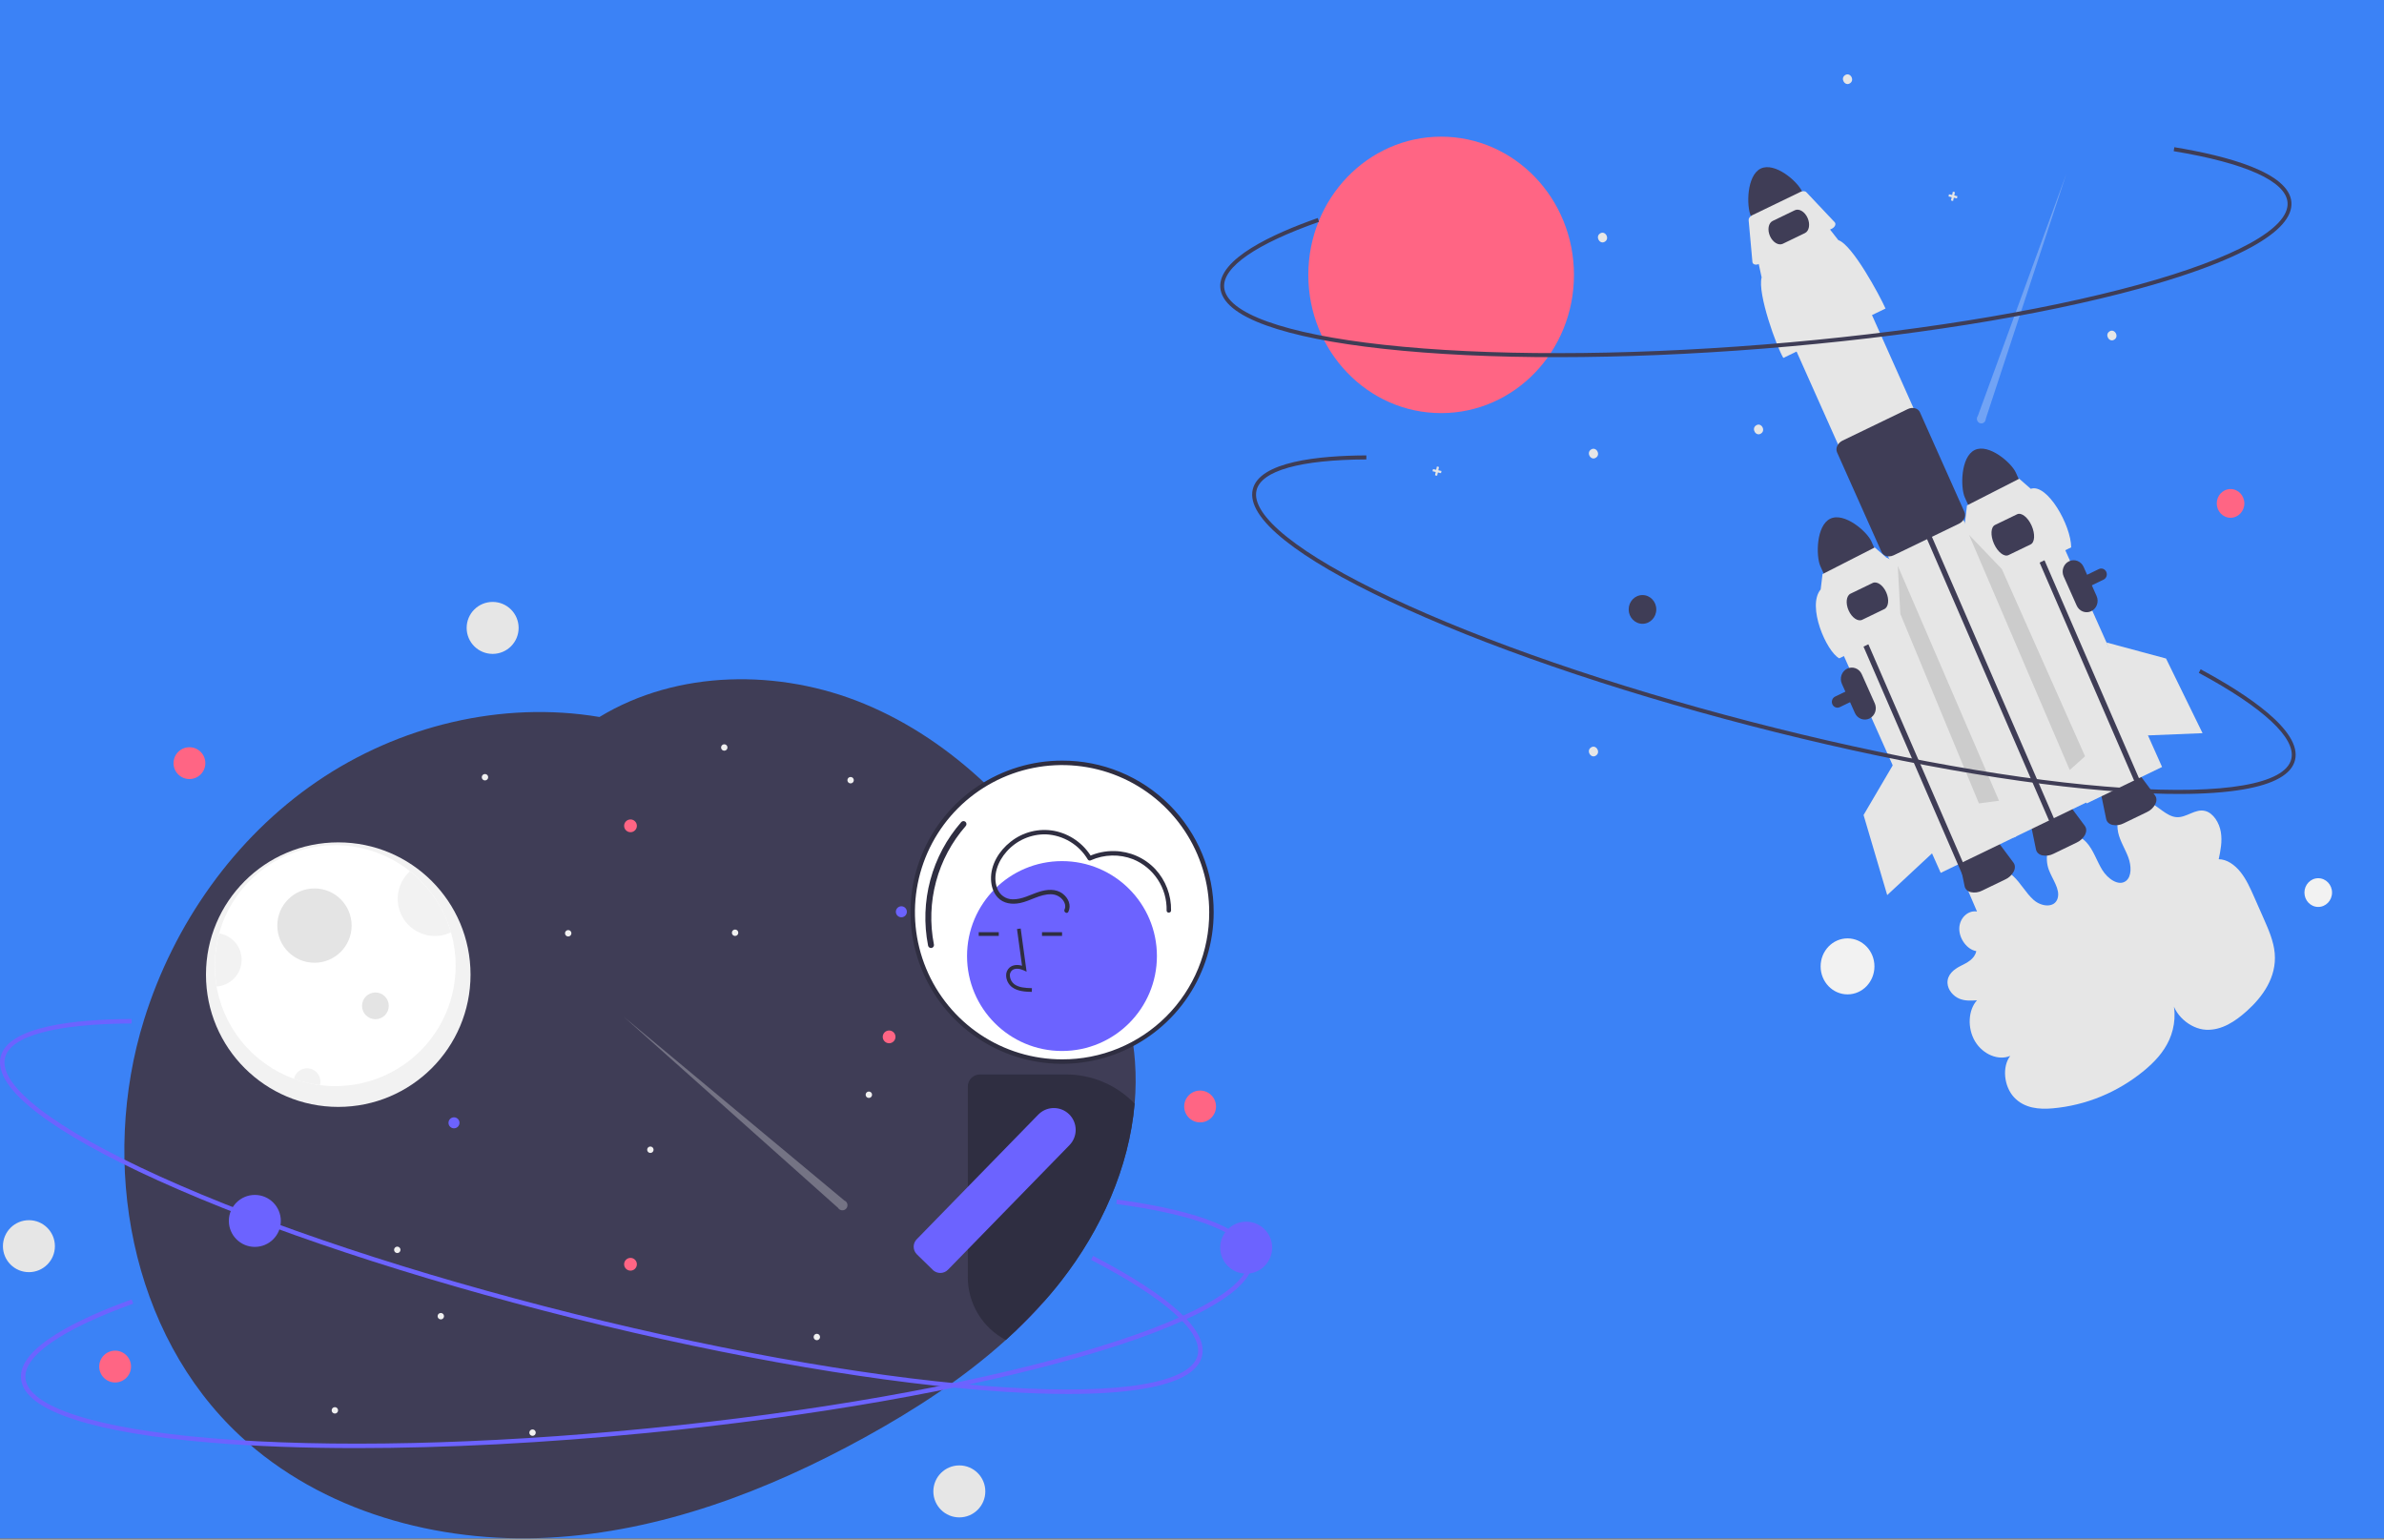 <svg width="1604" height="1036" viewBox="0 0 1604 1036" fill="none" xmlns="http://www.w3.org/2000/svg">
<rect x="0" y="0" width="1604" height="1036" fill="#808080" stroke="none"/>
<g clip-path="url(#clip0_110:1319)">
<rect width="1604" height="1035.07" fill="#3B82F6"/>
<g clip-path="url(#clip1_110:1319)">
<path d="M1322.65 595.758L1330.17 613.314C1324.06 612.301 1318.37 617.736 1318.24 624.717C1318.12 631.697 1323.57 638.96 1329.69 639.952C1328.52 645.371 1323.47 647.761 1319.09 649.951C1314.72 652.142 1310 655.775 1310.32 661.549C1310.58 666.186 1314.27 670.28 1318.18 671.926C1322.09 673.572 1326.2 673.319 1330.16 673.043C1324.16 679.58 1323.57 691.867 1328.85 700.682C1334.12 709.497 1344.65 713.837 1352.54 710.444C1346.97 717.657 1348.18 730.866 1355.09 738.31C1362.06 745.814 1372.17 746.54 1381 745.75C1403.49 743.771 1424.92 734.933 1442.61 720.341C1449.36 714.758 1455.67 708.192 1459.52 699.627C1463.37 691.062 1464.51 680.218 1460.92 670.471C1461.89 682.681 1473.63 692.325 1484.19 692.864C1494.76 693.404 1503.98 687.211 1511.82 680.15C1522.24 670.759 1531.9 657.596 1530.47 641.354C1529.76 633.314 1526.38 625.581 1523.07 618.09L1516.66 603.569C1514.06 597.707 1511.42 591.745 1507.52 586.825C1503.62 581.906 1498.21 578.097 1492.79 578.133C1494.03 572.246 1495.27 566.14 1494.23 559.885C1493.2 553.629 1489.22 547.153 1483.82 545.688C1476.94 543.824 1471.11 550.429 1464.2 549.806C1457.54 549.207 1452.04 542.256 1445.58 539.502C1442.92 538.304 1439.98 537.94 1437.12 538.454C1434.26 538.968 1431.61 540.339 1429.49 542.397C1425.4 546.559 1423.69 553.591 1425.16 560.245C1426.45 566.074 1429.87 571.215 1431.95 576.836C1434.03 582.457 1434.36 589.686 1430.36 592.756C1425.54 596.46 1418.2 591.419 1414.43 585.32C1410.67 579.221 1408.5 571.837 1403.74 566.707C1398.12 560.654 1389.32 559.235 1383.53 563.449C1377.74 567.664 1375.53 577.101 1378.45 585.123C1380.83 591.682 1386.3 598.318 1384.4 604.494C1382.4 611.022 1373.63 610.196 1368.35 605.582C1363.06 600.969 1359.55 594.019 1354.32 589.302C1349.02 584.512 1342.09 582.413 1336.01 583.753C1332.92 584.498 1330.07 586.039 1327.71 588.235C1325.35 590.431 1323.55 593.211 1322.5 596.317" fill="#E6E6E6"/>
<path d="M1444.47 546.421L1428.86 553.969C1426.51 555.175 1423.85 555.548 1421.28 555.032C1419.01 554.474 1417.48 553.032 1417.08 551.074L1413.45 533.418C1412.76 530.088 1415.41 526.147 1419.75 524.05L1428.37 519.881C1432.71 517.784 1437.31 518.217 1439.31 520.911L1449.94 535.187C1451.12 536.769 1451.19 538.917 1450.14 541.08C1448.86 543.456 1446.87 545.332 1444.47 546.421V546.421Z" fill="#3F3D56"/>
<path d="M960.382 220.098C975.059 178.296 997.963 140.143 1027.63 108.085C1052.8 80.896 1091.97 82.026 1091.97 82.026L1092.19 81.737C1101.62 69.639 1114.27 60.708 1128.55 56.064C1142.84 51.42 1158.13 51.269 1172.49 55.631C1176.23 56.746 1179.1 57.241 1180.47 56.744C1205.38 47.672 1204.21 27.197 1225.7 10.701C1263.32 -18.18 1388.13 14.903 1405.73 68.049C1420 111.123 1483.67 132.001 1507.45 164.949C1511.17 170.1 1514.82 175.312 1518.4 180.583C1520.08 183.032 1521.74 185.499 1523.38 187.985C1540.23 213.383 1555.35 239.981 1568.63 267.583C1577.33 285.616 1584.9 304.221 1591.27 323.279C1616.08 398.747 1607.6 454.974 1539.2 441.083C1531.1 439.434 1523.2 437.959 1515.49 436.658C1504.33 434.762 1493.55 433.205 1483.17 431.985C1469.19 430.33 1455.89 429.246 1443.26 428.732C1439.02 428.554 1434.85 428.435 1430.76 428.375C1370.31 427.503 1325.47 439.342 1291.31 457.721C1285.52 460.829 1280.03 464.117 1274.85 467.584C1266.93 472.852 1259.37 478.68 1252.22 485.028C1242.33 493.863 1233.2 503.592 1224.96 514.099L1224.5 514.677C1184.55 565.535 1171.4 621.837 1143.61 631.75C1024.8 674.134 949.661 520.492 941.955 370.197C941.566 362.624 941.351 355.072 941.31 347.542C941.286 344.176 941.302 340.819 941.358 337.471C941.48 328.737 941.85 320.059 942.47 311.485C942.701 308.207 942.969 304.947 943.275 301.704C943.611 298.206 943.977 294.73 944.401 291.275C947.423 265.951 952.71 241.858 960.382 220.098Z" fill="#3B82F6"/>
<path d="M1328.62 302.789C1319.14 307.386 1318.98 327.976 1321.95 334.648L1327.35 346.723L1361.71 330.107L1356.32 318.031C1353.34 311.362 1338.12 298.208 1328.62 302.789Z" fill="#3F3D56"/>
<path d="M1236.27 476.164C1235.66 476.164 1235.07 476.012 1234.53 475.722C1233.99 475.431 1233.53 475.01 1233.19 474.494C1232.84 473.978 1232.62 473.383 1232.54 472.759C1232.46 472.135 1232.53 471.501 1232.74 470.91C1232.9 470.427 1233.16 469.983 1233.5 469.605C1233.83 469.227 1234.23 468.921 1234.68 468.706L1412.17 382.894C1412.62 382.678 1413.1 382.555 1413.59 382.534C1414.08 382.512 1414.58 382.591 1415.04 382.767C1415.5 382.944 1415.93 383.213 1416.29 383.56C1416.66 383.908 1416.95 384.326 1417.16 384.792C1417.58 385.733 1417.62 386.808 1417.28 387.781C1416.94 388.755 1416.24 389.548 1415.33 389.986H1415.33L1237.85 475.797C1237.35 476.039 1236.81 476.164 1236.27 476.164V476.164Z" fill="#3F3D56"/>
<path d="M1375.1 337.808L1324.37 362.337L1403.95 540.586L1454.68 516.057L1375.1 337.808Z" fill="#E6E6E6"/>
<path d="M1184.65 113.423C1175.16 118.02 1175.01 138.61 1177.98 145.281L1183.37 157.357L1217.74 140.741L1212.35 128.665C1209.37 121.996 1194.15 108.841 1184.65 113.423Z" fill="#3F3D56"/>
<path d="M1397.24 566.912L1381.63 574.46C1379.29 575.666 1376.62 576.04 1374.05 575.523C1371.79 574.966 1370.26 573.524 1369.85 571.566L1366.22 553.91C1365.53 550.579 1368.19 546.638 1372.52 544.541L1381.14 540.373C1385.48 538.275 1390.09 538.709 1392.09 541.402L1402.71 555.678C1403.89 557.261 1403.96 559.409 1402.91 561.571C1401.63 563.948 1399.64 565.824 1397.24 566.912V566.912Z" fill="#3F3D56"/>
<path d="M1349.25 591.694L1333.63 599.242C1331.29 600.448 1328.63 600.821 1326.06 600.305C1323.79 599.747 1322.26 598.305 1321.85 596.347L1318.22 578.691C1317.54 575.36 1320.19 571.42 1324.52 569.323L1333.15 565.154C1337.48 563.057 1342.09 563.49 1344.09 566.184L1354.72 580.459C1355.89 582.042 1355.97 584.19 1354.91 586.352C1353.64 588.729 1351.64 590.605 1349.25 591.694V591.694Z" fill="#3F3D56"/>
<path d="M1244.67 178.762L1193.93 203.292L1354.8 563.601L1405.53 539.072L1244.67 178.762Z" fill="#E6E6E6"/>
<path d="M1297.31 364.501L1291.61 351.466L1294.89 349.893L1300.57 362.887L1382.75 552.506L1379.47 554.089" fill="#3F3D56"/>
<path d="M1361.51 353.666L1355.82 340.631L1359.1 339.058L1364.77 352.052L1446.96 541.671L1443.68 543.254" fill="#3F3D56"/>
<path d="M1268.61 207.597L1199.87 240.833C1195.49 233.748 1182.3 197.438 1185.26 186.666L1183.04 176.393L1230.5 153.444L1236.86 161.577C1246.29 164.588 1264.65 198.692 1268.61 207.597Z" fill="#E6E6E6"/>
<path d="M1232.49 153.883L1183.51 177.565C1181.7 178.439 1179.77 178.118 1179.21 176.847C1179.13 176.664 1179.08 176.468 1179.06 176.267L1176.52 148.125C1176.41 146.92 1177.4 145.554 1178.92 144.822L1211.4 129.117C1212.91 128.385 1214.56 128.478 1215.37 129.342L1234.4 149.507C1235.38 150.539 1234.85 152.304 1233.22 153.45C1232.99 153.615 1232.74 153.76 1232.49 153.883V153.883Z" fill="#E6E6E6"/>
<path d="M1270.91 374.367C1270.38 374.369 1269.85 374.304 1269.33 374.174C1268.61 374.017 1267.92 373.69 1267.34 373.216C1266.75 372.743 1266.28 372.136 1265.95 371.442L1236.01 304.371C1234.77 301.594 1236.43 298.043 1239.71 296.455L1283.56 275.255C1286.85 273.666 1290.53 274.634 1291.77 277.41L1321.71 344.482C1322.01 345.188 1322.15 345.957 1322.12 346.728C1322.09 347.5 1321.89 348.253 1321.54 348.932C1320.77 350.469 1319.52 351.691 1318 352.398L1274.16 373.597C1273.14 374.097 1272.03 374.359 1270.91 374.367Z" fill="#3F3D56"/>
<path d="M1276.9 384.52L1226.17 409.049L1305.75 587.298L1356.49 562.768L1276.9 384.52Z" fill="#E6E6E6"/>
<path d="M1214.4 156.824L1199.52 164.017C1196.65 165.405 1192.78 163.092 1190.89 158.862C1189 154.631 1189.8 150.059 1192.67 148.671L1207.55 141.478C1210.42 140.089 1214.29 142.402 1216.18 146.633C1218.07 150.863 1217.27 155.436 1214.4 156.824Z" fill="#3F3D56"/>
<path d="M1231.41 349.022C1221.93 353.619 1221.77 374.209 1224.75 380.88L1230.14 392.956L1264.5 376.34L1259.11 364.264C1256.13 357.595 1240.91 344.44 1231.41 349.022Z" fill="#3F3D56"/>
<path d="M1073.8 307.922C1070.45 310.245 1067.02 304.715 1070.44 302.495C1073.79 300.172 1077.22 305.702 1073.8 307.922Z" fill="#E6E6E6"/>
<path d="M1422.61 228.465C1419.26 230.788 1415.83 225.258 1419.24 223.038C1422.59 220.715 1426.02 226.245 1422.61 228.465Z" fill="#E6E6E6"/>
<path d="M1184.87 291.669C1181.52 293.993 1178.09 288.463 1181.5 286.243C1184.85 283.919 1188.28 289.449 1184.87 291.669Z" fill="#E6E6E6"/>
<path d="M1073.8 508.37C1070.45 510.694 1067.02 505.164 1070.44 502.944C1073.79 500.62 1077.22 506.15 1073.8 508.37Z" fill="#E6E6E6"/>
<path d="M1244.74 56.007C1241.38 58.33 1237.95 52.8 1241.37 50.58C1244.72 48.257 1248.15 53.786 1244.74 56.007Z" fill="#E6E6E6"/>
<path d="M1079.88 162.552C1076.53 164.875 1073.1 159.345 1076.51 157.125C1079.86 154.802 1083.29 160.331 1079.88 162.552Z" fill="#E6E6E6"/>
<path d="M1316.99 132.007L1314.86 131.521L1315.33 129.301L1313.91 128.977L1313.44 131.196L1311.31 130.711L1311 132.19L1313.13 132.676L1312.66 134.895L1314.08 135.219L1314.55 133L1316.68 133.486L1316.99 132.007Z" fill="#E6E6E6"/>
<path d="M969.841 316.906L967.71 316.419L968.176 314.2L966.755 313.876L966.287 316.095L964.155 315.609L963.843 317.088L965.976 317.575L965.509 319.794L966.93 320.117L967.398 317.899L969.53 318.385L969.841 316.906Z" fill="#E6E6E6"/>
<path d="M1407.05 411.223C1405.27 412.079 1403.25 412.167 1401.41 411.468C1399.57 410.769 1398.08 409.341 1397.25 407.497L1388.48 387.844C1387.66 385.999 1387.57 383.889 1388.25 381.98C1388.92 380.07 1390.29 378.516 1392.06 377.659C1393.84 376.802 1395.86 376.712 1397.7 377.409C1399.53 378.106 1401.03 379.533 1401.86 381.377L1410.63 401.029C1411.45 402.876 1411.54 404.986 1410.86 406.897C1410.19 408.808 1408.82 410.364 1407.05 411.223V411.223Z" fill="#3F3D56"/>
<path d="M1257.81 483.457C1256.04 484.312 1254.01 484.4 1252.17 483.702C1250.33 483.003 1248.84 481.575 1248.01 479.731L1239.24 460.078C1238.42 458.232 1238.33 456.123 1239.01 454.213C1239.68 452.304 1241.05 450.75 1242.82 449.893C1244.6 449.036 1246.62 448.946 1248.46 449.643C1250.3 450.34 1251.79 451.767 1252.62 453.61L1261.39 473.263C1262.21 475.109 1262.3 477.219 1261.63 479.13C1260.95 481.042 1259.58 482.597 1257.81 483.457Z" fill="#3F3D56"/>
<path d="M1393.53 368.285L1334.7 396.73C1330.95 390.666 1319.66 359.591 1322.2 350.371L1323.44 340.057L1358.57 322.122L1366.35 328.898C1377.32 325.04 1393.44 353.321 1393.53 368.285Z" fill="#E6E6E6"/>
<path d="M1366.22 366.313L1351.34 373.506C1348.47 374.894 1344.1 371.472 1341.6 365.879C1339.11 360.286 1339.41 354.604 1342.28 353.216L1357.16 346.023C1360.03 344.635 1364.4 348.057 1366.9 353.65C1369.39 359.244 1369.09 364.925 1366.22 366.313Z" fill="#3F3D56"/>
<path d="M1240.04 403.327L1234.35 390.291L1237.63 388.719L1243.3 401.712L1325.48 591.331L1322.21 592.914" fill="#3F3D56"/>
<path d="M1296.32 414.518L1237.49 442.963C1228.81 438.299 1215.55 407.784 1224.99 396.603L1226.23 386.289L1261.36 368.354L1269.15 375.131C1277.22 377.708 1292.93 406.896 1296.32 414.518Z" fill="#E6E6E6"/>
<path d="M1267.8 409.833L1252.92 417.027C1250.05 418.415 1245.95 415.601 1243.79 410.755C1241.63 405.91 1242.2 400.837 1245.07 399.449L1259.95 392.256C1262.82 390.867 1266.92 393.681 1269.08 398.527C1271.24 403.372 1270.67 408.445 1267.8 409.833Z" fill="#3F3D56"/>
<path d="M969.624 277.96C1018.98 277.96 1058.99 236.322 1058.99 184.959C1058.99 133.596 1018.98 91.958 969.624 91.958C920.267 91.958 880.254 133.596 880.254 184.959C880.254 236.322 920.267 277.96 969.624 277.96Z" fill="#FF6584"/>
<path opacity="0.3" d="M1336.05 281.823L1390.36 116.761L1330.73 279.848C1330.43 280.235 1330.23 280.689 1330.14 281.174C1330.05 281.659 1330.07 282.159 1330.2 282.634C1330.33 283.109 1330.56 283.544 1330.89 283.905C1331.21 284.265 1331.62 284.539 1332.06 284.705C1332.51 284.871 1332.99 284.924 1333.46 284.859C1333.93 284.793 1334.38 284.613 1334.77 284.331C1335.16 284.049 1335.48 283.675 1335.7 283.239C1335.93 282.802 1336.05 282.317 1336.05 281.823H1336.05Z" fill="#F0F0F0"/>
<path d="M1474.49 183.436C1463.86 187.113 1452.07 190.725 1439.13 194.272C1372.2 212.611 1282.48 226.916 1186.5 234.553C1090.52 242.19 999.753 242.246 930.915 234.711C897.382 231.04 870.86 225.76 852.084 219.017C832.207 211.879 821.762 203.277 821.04 193.452C819.633 174.31 855.931 157.463 886.628 146.7L887.46 149.267C845.304 164.047 822.637 179.666 823.635 193.246C824.906 210.542 864.107 224.673 931.188 232.017C999.874 239.535 1090.47 239.478 1186.3 231.853C1282.13 224.227 1371.68 209.95 1438.47 191.652C1503.7 173.782 1540.38 153.612 1539.11 136.316C1538.05 121.955 1510.85 109.67 1462.51 101.723L1462.92 99.047C1498.04 104.822 1540.22 115.939 1541.7 136.109C1542.43 145.935 1533.36 156.089 1514.76 166.289C1504.15 172.103 1490.68 177.839 1474.49 183.436Z" fill="#3F3D56"/>
<path d="M1500.75 348.382C1505.88 348.382 1510.04 344.055 1510.04 338.719C1510.04 333.382 1505.88 329.055 1500.75 329.055C1495.62 329.055 1491.47 333.382 1491.47 338.719C1491.47 344.055 1495.62 348.382 1500.75 348.382Z" fill="#FF6584"/>
<path d="M1559.75 610.229C1564.88 610.229 1569.04 605.903 1569.04 600.566C1569.04 595.229 1564.88 590.903 1559.75 590.903C1554.63 590.903 1550.47 595.229 1550.47 600.566C1550.47 605.903 1554.63 610.229 1559.75 610.229Z" fill="#F2F2F2"/>
<path d="M1243.06 669.067C1253.05 669.067 1261.16 660.632 1261.16 650.227C1261.16 639.821 1253.05 631.386 1243.06 631.386C1233.06 631.386 1224.95 639.821 1224.95 650.227C1224.95 660.632 1233.06 669.067 1243.06 669.067Z" fill="#F2F2F2"/>
<path d="M1105.1 419.713C1110.23 419.713 1114.38 415.386 1114.38 410.049C1114.38 404.712 1110.23 400.386 1105.1 400.386C1099.97 400.386 1095.81 404.712 1095.81 410.049C1095.81 415.386 1099.97 419.713 1105.1 419.713Z" fill="#3F3D56"/>
<path d="M1417.28 432.29L1457.35 443.083L1481.92 493.31L1440.38 495.006L1417.28 432.29Z" fill="#E6E6E6"/>
<path d="M1324.81 359.881L1346.86 382.841L1402.86 508.848L1392.55 518.118L1324.81 359.881Z" fill="#CCCCCC"/>
<path d="M1276.86 380.693L1278.59 413.105L1331.45 540.574L1344.97 538.762L1276.86 380.693Z" fill="#CCCCCC"/>
<path d="M1275.42 511.629L1253.84 548.38L1269.75 602.256L1300.73 573.41L1275.42 511.629Z" fill="#E6E6E6"/>
<path d="M1466.03 534.211C1454.83 534.211 1442.55 533.77 1429.19 532.889C1360.11 528.324 1270.63 512.454 1177.24 488.202C1083.85 463.95 997.694 434.212 934.653 404.47C903.944 389.981 880.375 376.266 864.602 363.705C847.901 350.408 840.597 338.817 842.889 329.256C847.356 310.63 886.907 306.555 919.299 306.416L919.31 309.125C874.827 309.315 848.584 316.698 845.415 329.912C841.379 346.743 874.297 373.018 935.728 402.003C998.63 431.68 1084.62 461.36 1177.87 485.574C1271.12 509.787 1360.43 525.631 1429.36 530.186C1496.67 534.635 1537.59 527.533 1541.63 510.702C1544.98 496.728 1522.89 476.143 1479.42 452.736L1480.62 450.331C1512.2 467.338 1548.86 491.731 1544.15 511.358C1541.86 520.919 1530.18 527.579 1509.43 531.153C1497.61 533.19 1483.08 534.211 1466.03 534.211Z" fill="#3F3D56"/>
</g>
<g clip-path="url(#clip2_110:1319)">
<path d="M763.402 742.591C759.672 785.671 740.892 827.301 714.102 861.731C712.982 863.171 711.849 864.597 710.702 866.011C708.122 869.191 705.476 872.311 702.762 875.371C699.442 879.141 696.026 882.824 692.512 886.421C689.652 889.381 686.726 892.277 683.732 895.111C681.422 897.321 679.086 899.487 676.722 901.611C648.292 927.301 615.632 948.501 581.982 967.041C516.312 1003.21 444.332 1030.61 369.462 1034.6C294.602 1038.58 216.452 1017.14 161.552 966.081C87.562 897.271 66.912 782.501 96.952 686.031C116.932 621.851 157.712 563.791 213.212 525.871C268.232 488.281 337.642 471.361 403.332 482.421C455.772 450.551 524.422 449.941 581.432 473.531C611.852 486.121 639.152 504.841 663.102 527.461C674.07 537.842 684.333 548.943 693.822 560.691C694.792 561.881 695.752 563.081 696.702 564.291C700.682 569.321 704.532 574.454 708.252 579.691C713.592 587.201 718.662 594.877 723.462 602.721C724.782 604.881 726.092 607.051 727.372 609.241C728.232 610.711 729.102 612.191 729.952 613.681C729.972 613.711 729.985 613.745 729.992 613.781C743.302 637.191 754.182 662.171 759.852 688.281C760.852 692.901 761.692 697.541 762.342 702.221V702.231C762.912 706.201 763.342 710.191 763.632 714.201C764.316 723.655 764.239 733.149 763.402 742.591V742.591Z" fill="#3F3D56"/>
<path opacity="0.3" d="M568.044 807.717L419.582 684.039L563.81 812.671C564.089 813.142 564.477 813.539 564.94 813.829C565.404 814.12 565.93 814.296 566.475 814.343C567.02 814.39 567.568 814.306 568.075 814.099C568.581 813.891 569.03 813.566 569.386 813.15C569.741 812.734 569.992 812.24 570.118 811.707C570.245 811.175 570.242 810.62 570.111 810.089C569.979 809.558 569.723 809.065 569.364 808.653C569.004 808.241 568.552 807.92 568.044 807.717V807.717Z" fill="#F0F0F0"/>
<path d="M227.582 744.781C276.736 744.781 316.582 704.934 316.582 655.781C316.582 606.627 276.736 566.781 227.582 566.781C178.429 566.781 138.582 606.627 138.582 655.781C138.582 704.934 178.429 744.781 227.582 744.781Z" fill="#F2F2F2"/>
<path d="M306.582 649.781C306.583 660.418 304.488 670.951 300.418 680.779C296.348 690.607 290.381 699.537 282.86 707.058C275.338 714.58 266.408 720.546 256.58 724.617C246.753 728.687 236.219 730.782 225.582 730.781C216.101 730.775 206.694 729.117 197.782 725.881C183.848 720.805 171.574 712.003 162.296 700.434C153.018 688.866 147.091 674.973 145.161 660.27C143.232 645.566 145.373 630.615 151.352 617.044C157.33 603.473 166.918 591.802 179.07 583.302C191.222 574.803 205.473 569.8 220.271 568.838C235.07 567.876 249.849 570.993 262.998 577.849C276.148 584.705 287.165 595.036 294.85 607.72C302.535 620.403 306.593 634.951 306.582 649.781V649.781Z" fill="white"/>
<path d="M211.582 647.781C225.389 647.781 236.582 636.588 236.582 622.781C236.582 608.974 225.389 597.781 211.582 597.781C197.775 597.781 186.582 608.974 186.582 622.781C186.582 636.588 197.775 647.781 211.582 647.781Z" fill="#E4E4E4"/>
<path d="M303.422 627.311C298.004 629.917 291.828 630.484 286.026 628.907C280.223 627.33 275.184 623.715 271.831 618.724C268.478 613.733 267.036 607.701 267.769 601.733C268.502 595.765 271.361 590.262 275.822 586.231C289.08 596.712 298.73 611.075 303.422 627.311Z" fill="#F2F2F2"/>
<path d="M252.582 685.781C257.553 685.781 261.582 681.751 261.582 676.781C261.582 671.81 257.553 667.781 252.582 667.781C247.612 667.781 243.582 671.81 243.582 676.781C243.582 681.751 247.612 685.781 252.582 685.781Z" fill="#E4E4E4"/>
<path d="M215.582 727.781C215.581 728.571 215.477 729.358 215.272 730.121C209.3 729.374 203.433 727.951 197.782 725.881C198.251 723.709 199.507 721.788 201.308 720.487C203.109 719.185 205.327 718.596 207.536 718.832C209.745 719.067 211.789 720.112 213.274 721.764C214.76 723.416 215.582 725.559 215.582 727.781Z" fill="#F2F2F2"/>
<path d="M162.582 645.781C162.582 650.347 160.846 654.742 157.727 658.077C154.608 661.411 150.338 663.436 145.782 663.741C143.72 651.854 144.321 639.657 147.542 628.031C151.744 628.731 155.561 630.899 158.315 634.149C161.069 637.399 162.581 641.521 162.582 645.781Z" fill="#F2F2F2"/>
<path d="M606.456 617.185C608.501 617.185 610.159 615.528 610.159 613.483C610.159 611.438 608.501 609.781 606.456 609.781C604.412 609.781 602.754 611.438 602.754 613.483C602.754 615.528 604.412 617.185 606.456 617.185Z" fill="#6C63FF"/>
<path d="M572.302 527.112C573.497 527.112 574.465 526.143 574.465 524.948C574.465 523.754 573.497 522.785 572.302 522.785C571.108 522.785 570.139 523.754 570.139 524.948C570.139 526.143 571.108 527.112 572.302 527.112Z" fill="#F0F0F0"/>
<path d="M225.302 951.112C226.497 951.112 227.465 950.143 227.465 948.948C227.465 947.754 226.497 946.785 225.302 946.785C224.108 946.785 223.139 947.754 223.139 948.948C223.139 950.143 224.108 951.112 225.302 951.112Z" fill="#F0F0F0"/>
<path d="M584.581 738.757C585.776 738.757 586.745 737.789 586.745 736.594C586.745 735.399 585.776 734.431 584.581 734.431C583.387 734.431 582.418 735.399 582.418 736.594C582.418 737.789 583.387 738.757 584.581 738.757Z" fill="#F0F0F0"/>
<path d="M305.457 759.185C307.501 759.185 309.159 757.528 309.159 755.483C309.159 753.438 307.501 751.781 305.457 751.781C303.412 751.781 301.754 753.438 301.754 755.483C301.754 757.528 303.412 759.185 305.457 759.185Z" fill="#6C63FF"/>
<path d="M171.457 838.966C181.112 838.966 188.94 831.139 188.94 821.483C188.94 811.827 181.112 804 171.457 804C161.801 804 153.974 811.827 153.974 821.483C153.974 831.139 161.801 838.966 171.457 838.966Z" fill="#6C63FF"/>
<path d="M267.302 843.112C268.497 843.112 269.465 842.143 269.465 840.948C269.465 839.754 268.497 838.785 267.302 838.785C266.108 838.785 265.139 839.754 265.139 840.948C265.139 842.143 266.108 843.112 267.302 843.112Z" fill="#F0F0F0"/>
<path d="M487.302 505.112C488.497 505.112 489.465 504.143 489.465 502.948C489.465 501.754 488.497 500.785 487.302 500.785C486.108 500.785 485.139 501.754 485.139 502.948C485.139 504.143 486.108 505.112 487.302 505.112Z" fill="#F0F0F0"/>
<path d="M358.302 966.112C359.497 966.112 360.465 965.143 360.465 963.948C360.465 962.754 359.497 961.785 358.302 961.785C357.108 961.785 356.139 962.754 356.139 963.948C356.139 965.143 357.108 966.112 358.302 966.112Z" fill="#F0F0F0"/>
<path d="M326.302 525.112C327.497 525.112 328.465 524.143 328.465 522.948C328.465 521.754 327.497 520.785 326.302 520.785C325.108 520.785 324.139 521.754 324.139 522.948C324.139 524.143 325.108 525.112 326.302 525.112Z" fill="#F0F0F0"/>
<path d="M382.302 630.112C383.497 630.112 384.465 629.143 384.465 627.948C384.465 626.754 383.497 625.785 382.302 625.785C381.108 625.785 380.139 626.754 380.139 627.948C380.139 629.143 381.108 630.112 382.302 630.112Z" fill="#F0F0F0"/>
<path d="M296.581 887.757C297.776 887.757 298.744 886.789 298.744 885.594C298.744 884.399 297.776 883.431 296.581 883.431C295.387 883.431 294.418 884.399 294.418 885.594C294.418 886.789 295.387 887.757 296.581 887.757Z" fill="#F0F0F0"/>
<path d="M549.581 901.757C550.776 901.757 551.745 900.789 551.745 899.594C551.745 898.399 550.776 897.431 549.581 897.431C548.387 897.431 547.418 898.399 547.418 899.594C547.418 900.789 548.387 901.757 549.581 901.757Z" fill="#F0F0F0"/>
<path d="M437.581 775.757C438.776 775.757 439.744 774.789 439.744 773.594C439.744 772.399 438.776 771.431 437.581 771.431C436.387 771.431 435.418 772.399 435.418 773.594C435.418 774.789 436.387 775.757 437.581 775.757Z" fill="#F0F0F0"/>
<path d="M494.581 629.757C495.776 629.757 496.744 628.789 496.744 627.594C496.744 626.399 495.776 625.431 494.581 625.431C493.387 625.431 492.418 626.399 492.418 627.594C492.418 628.789 493.387 629.757 494.581 629.757Z" fill="#F0F0F0"/>
<path d="M598.212 701.944C600.581 701.944 602.501 700.023 602.501 697.655C602.501 695.286 600.581 693.366 598.212 693.366C595.843 693.366 593.923 695.286 593.923 697.655C593.923 700.023 595.843 701.944 598.212 701.944Z" fill="#FF6584"/>
<path d="M424.212 559.943C426.581 559.943 428.501 558.023 428.501 555.655C428.501 553.286 426.581 551.366 424.212 551.366C421.843 551.366 419.923 553.286 419.923 555.655C419.923 558.023 421.843 559.943 424.212 559.943Z" fill="#FF6584"/>
<path d="M424.212 854.944C426.581 854.944 428.501 853.023 428.501 850.655C428.501 848.286 426.581 846.366 424.212 846.366C421.843 846.366 419.923 848.286 419.923 850.655C419.923 853.023 421.843 854.944 424.212 854.944Z" fill="#FF6584"/>
<path d="M691.422 875.371C689.752 875.372 688.127 875.918 686.794 876.924C685.461 877.931 684.491 879.344 684.032 880.951C683.83 881.639 683.729 882.353 683.732 883.071V895.111C686.722 892.281 689.649 889.384 692.512 886.421C696.022 882.821 699.439 879.137 702.762 875.371H691.422Z" fill="#6C63FF"/>
<path d="M718.651 937.931C705.739 937.931 691.587 937.443 676.194 936.467C596.581 931.412 493.457 913.834 385.818 886.975C278.181 860.116 178.888 827.181 106.233 794.241C70.84 778.194 43.677 763.004 25.498 749.093C6.251 734.366 -2.168 721.529 0.474 710.94C5.622 690.312 51.205 685.798 88.538 685.645L88.55 688.645C37.282 688.855 7.037 697.032 3.385 711.667C-1.267 730.307 36.672 759.408 107.472 791.508C179.967 824.376 279.077 857.248 386.545 884.065C494.012 910.881 596.946 928.428 676.385 933.473C753.964 938.401 801.128 930.536 805.779 911.895C809.641 896.418 784.181 873.62 734.09 847.697L735.469 845.033C771.866 863.869 814.114 890.884 808.691 912.622C806.048 923.21 792.585 930.586 768.675 934.544C755.046 936.8 738.305 937.931 718.651 937.931Z" fill="#6C63FF"/>
<path d="M714.582 714.281C770.087 714.281 815.082 669.285 815.082 613.781C815.082 558.276 770.087 513.281 714.582 513.281C659.077 513.281 614.082 558.276 614.082 613.781C614.082 669.285 659.077 714.281 714.582 714.281Z" fill="white"/>
<path d="M714.582 511.781C694.408 511.781 674.688 517.763 657.914 528.971C641.14 540.179 628.067 556.109 620.346 574.747C612.626 593.385 610.606 613.894 614.542 633.68C618.478 653.466 628.192 671.641 642.457 685.906C656.722 700.171 674.897 709.885 694.683 713.821C714.469 717.756 734.978 715.737 753.616 708.016C772.254 700.296 788.184 687.223 799.392 670.449C810.6 653.675 816.582 633.954 816.582 613.781C816.63 600.372 814.025 587.087 808.916 574.69C803.807 562.293 796.296 551.029 786.815 541.548C777.333 532.067 766.07 524.556 753.673 519.447C741.276 514.338 727.99 511.732 714.582 511.781V511.781ZM714.582 712.781C695.002 712.781 675.861 706.974 659.581 696.096C643.3 685.218 630.611 669.756 623.118 651.666C615.625 633.576 613.664 613.671 617.484 594.467C621.304 575.263 630.733 557.623 644.579 543.777C658.424 529.932 676.064 520.503 695.268 516.683C714.472 512.863 734.378 514.824 752.468 522.317C770.558 529.81 786.019 542.499 796.898 558.779C807.776 575.06 813.582 594.2 813.582 613.781C813.633 626.796 811.106 639.692 806.149 651.726C801.192 663.76 793.901 674.694 784.698 683.897C775.495 693.1 764.562 700.39 752.527 705.348C740.493 710.305 727.597 712.831 714.582 712.781V712.781Z" fill="#2F2E41"/>
<path d="M626.387 637.852C625.927 637.851 625.481 637.692 625.124 637.401C624.768 637.11 624.523 636.705 624.43 636.254C621.555 621.611 622.074 606.504 625.947 592.092C629.82 577.681 636.943 564.349 646.771 553.119C647.124 552.725 647.619 552.487 648.148 552.457C648.676 552.428 649.195 552.609 649.59 552.961C649.985 553.313 650.225 553.808 650.256 554.336C650.287 554.864 650.108 555.384 649.757 555.78C640.339 566.541 633.513 579.318 629.802 593.128C626.09 606.939 625.593 621.416 628.348 635.448C628.407 635.739 628.401 636.04 628.33 636.328C628.259 636.616 628.125 636.885 627.938 637.115C627.75 637.345 627.513 637.531 627.245 637.658C626.977 637.785 626.684 637.852 626.387 637.852H626.387Z" fill="#2F2E41"/>
<path d="M714.519 707.151C749.797 707.151 778.396 678.552 778.396 643.274C778.396 607.995 749.797 579.397 714.519 579.397C679.241 579.397 650.642 607.995 650.642 643.274C650.642 678.552 679.241 707.151 714.519 707.151Z" fill="#6C63FF"/>
<path d="M694.218 667.39C690.077 667.275 684.924 667.131 680.954 664.231C679.772 663.332 678.801 662.185 678.108 660.872C677.416 659.558 677.019 658.108 676.946 656.625C676.874 655.571 677.047 654.514 677.451 653.538C677.856 652.562 678.48 651.692 679.276 650.997C681.35 649.245 684.378 648.834 687.641 649.793L684.26 625.087L686.741 624.747L690.716 653.792L688.643 652.841C686.241 651.739 682.943 651.178 680.893 652.91C680.39 653.363 679.998 653.926 679.747 654.555C679.497 655.184 679.395 655.862 679.449 656.537C679.51 657.641 679.808 658.719 680.323 659.697C680.837 660.676 681.557 661.532 682.432 662.208C685.521 664.465 689.629 664.756 694.288 664.886L694.218 667.39Z" fill="#2F2E41"/>
<path d="M671.986 627.218H658.495V629.723H671.986V627.218Z" fill="#2F2E41"/>
<path d="M714.571 627.218H701.08V629.723H714.571V627.218Z" fill="#2F2E41"/>
<path d="M717.202 722.941H659.302C657.144 722.943 655.074 723.801 653.548 725.327C652.022 726.853 651.164 728.922 651.162 731.081V859.411C651.168 868.107 653.553 876.636 658.058 884.075C662.563 891.513 669.018 897.577 676.722 901.611C679.092 899.491 681.429 897.324 683.732 895.111C686.722 892.281 689.649 889.384 692.512 886.421C696.022 882.821 699.439 879.137 702.762 875.371C705.482 872.311 708.129 869.191 710.702 866.011C711.852 864.601 712.985 863.174 714.102 861.731C740.892 827.301 759.672 785.671 763.402 742.591C757.422 736.373 750.247 731.427 742.308 728.05C734.369 724.674 725.829 722.936 717.202 722.941Z" fill="#2F2E41"/>
<path d="M719.312 749.721C717.935 748.372 716.304 747.309 714.514 746.593C712.724 745.878 710.81 745.523 708.882 745.551C705.532 745.576 702.294 746.764 699.722 748.911C699.311 749.244 698.92 749.601 698.552 749.981L651.162 798.581L616.792 833.831C616.27 834.357 615.838 834.965 615.512 835.631C614.997 836.661 614.733 837.799 614.742 838.951C614.752 839.898 614.95 840.834 615.325 841.704C615.699 842.574 616.242 843.362 616.922 844.021L618.272 845.341L628.072 854.891L628.082 854.881C629.399 855.95 631.047 856.526 632.742 856.511C633.689 856.501 634.625 856.303 635.496 855.928C636.366 855.554 637.153 855.011 637.812 854.331L639.402 852.711L650.782 841.041L651.162 840.651L719.572 770.491C722.291 767.702 723.791 763.947 723.742 760.052C723.694 756.157 722.1 752.441 719.312 749.721L719.312 749.721Z" fill="#6C63FF"/>
<path d="M718.831 613.473C720.944 609.007 718.778 604.236 715.068 601.382C710.392 597.787 704.345 598.382 699.027 600.083C693.205 601.947 687.514 605.299 681.224 605.107C678.982 605.067 676.804 604.35 674.976 603.052C673.148 601.753 671.755 599.933 670.98 597.829C667.611 589.19 671.415 579.534 677.279 572.982C680.59 569.23 684.681 566.249 689.267 564.247C693.853 562.246 698.821 561.273 703.823 561.396C709.533 561.68 715.084 563.371 719.981 566.32C724.879 569.27 728.97 573.385 731.891 578.299C732.099 578.634 732.428 578.877 732.81 578.977C733.192 579.078 733.598 579.027 733.944 578.837C738.394 576.847 743.195 575.76 748.069 575.637C752.943 575.514 757.792 576.359 762.337 578.123C769.156 580.902 774.968 585.69 779.001 591.851C783.034 598.012 785.098 605.253 784.918 612.615C784.868 614.546 787.868 614.545 787.918 612.615C788.105 602.324 784.307 592.358 777.319 584.802C773.77 581.034 769.502 578.016 764.767 575.926C760.032 573.837 754.927 572.717 749.752 572.634C743.778 572.507 737.854 573.743 732.429 576.247L734.482 576.785C731.778 572.233 728.145 568.302 723.821 565.247C719.496 562.193 714.577 560.084 709.383 559.057C704.24 558.097 698.95 558.255 693.874 559.519C688.797 560.783 684.051 563.125 679.959 566.384C672.257 572.412 666.421 581.765 666.784 591.795C666.941 596.136 668.231 600.591 671.244 603.826C675.104 607.969 680.867 608.685 686.191 607.624C693.266 606.213 699.726 601.559 707.102 601.703C708.547 601.703 709.975 602.011 711.293 602.605C712.61 603.199 713.786 604.066 714.744 605.148C716.368 606.981 717.348 609.618 716.241 611.959C715.42 613.695 718.006 615.219 718.831 613.473L718.831 613.473Z" fill="#2F2E41"/>
<path d="M240.064 974.356C204.465 974.357 171.37 973.135 141.742 970.67C103.015 967.448 72.327 962.267 50.531 955.274C27.455 947.869 15.212 938.607 14.143 927.746C12.06 906.587 53.477 887.021 88.588 874.333L89.608 877.155C41.391 894.579 15.651 912.441 17.128 927.453C19.01 946.572 64.521 961.234 141.99 967.68C221.316 974.281 325.708 971.942 435.938 961.09C546.168 950.242 649.013 932.184 725.529 910.245C800.255 888.819 842.034 865.565 840.152 846.446C838.589 830.572 806.949 817.653 751.06 810.067L751.463 807.094C792.073 812.606 840.943 823.856 843.137 846.152C844.207 857.013 834.004 868.484 812.815 880.246C792.8 891.355 763.711 902.418 726.356 913.128C649.671 935.117 546.636 953.209 436.231 964.077C366.972 970.893 299.986 974.356 240.064 974.356Z" fill="#6C63FF"/>
<path d="M838.456 856.966C848.112 856.966 855.94 849.139 855.94 839.483C855.94 829.827 848.112 822 838.456 822C828.801 822 820.973 829.827 820.973 839.483C820.973 849.139 828.801 856.966 838.456 856.966Z" fill="#6C63FF"/>
<path d="M331.457 439.966C341.112 439.966 348.94 432.139 348.94 422.483C348.94 412.827 341.112 405 331.457 405C321.801 405 313.974 412.827 313.974 422.483C313.974 432.139 321.801 439.966 331.457 439.966Z" fill="#E6E6E6"/>
<path d="M19.457 855.966C29.112 855.966 36.94 848.139 36.94 838.483C36.94 828.827 29.112 821 19.457 821C9.801 821 1.974 828.827 1.974 838.483C1.974 848.139 9.801 855.966 19.457 855.966Z" fill="#E6E6E6"/>
<path d="M127.456 524.185C133.367 524.185 138.159 519.394 138.159 513.483C138.159 507.572 133.367 502.781 127.456 502.781C121.546 502.781 116.754 507.572 116.754 513.483C116.754 519.394 121.546 524.185 127.456 524.185Z" fill="#FF6584"/>
<path d="M77.457 930.185C83.367 930.185 88.159 925.394 88.159 919.483C88.159 913.572 83.367 908.781 77.457 908.781C71.546 908.781 66.754 913.572 66.754 919.483C66.754 925.394 71.546 930.185 77.457 930.185Z" fill="#FF6584"/>
<path d="M807.456 755.185C813.367 755.185 818.159 750.394 818.159 744.483C818.159 738.572 813.367 733.781 807.456 733.781C801.546 733.781 796.754 738.572 796.754 744.483C796.754 750.394 801.546 755.185 807.456 755.185Z" fill="#FF6584"/>
<path d="M645.456 1020.97C655.112 1020.97 662.94 1013.14 662.94 1003.48C662.94 993.827 655.112 986 645.456 986C635.801 986 627.973 993.827 627.973 1003.48C627.973 1013.14 635.801 1020.97 645.456 1020.97Z" fill="#E6E6E6"/>
</g>
</g>
<defs>
<clipPath id="clip0_110:1319">
<rect width="1604" height="1035.07" fill="white"/>
</clipPath>
<clipPath id="clip1_110:1319">
<rect width="783" height="746" fill="white" transform="translate(821)"/>
</clipPath>
<clipPath id="clip2_110:1319">
<rect width="855.94" height="630.066" fill="white" transform="translate(0 405)"/>
</clipPath>
</defs>
</svg>
